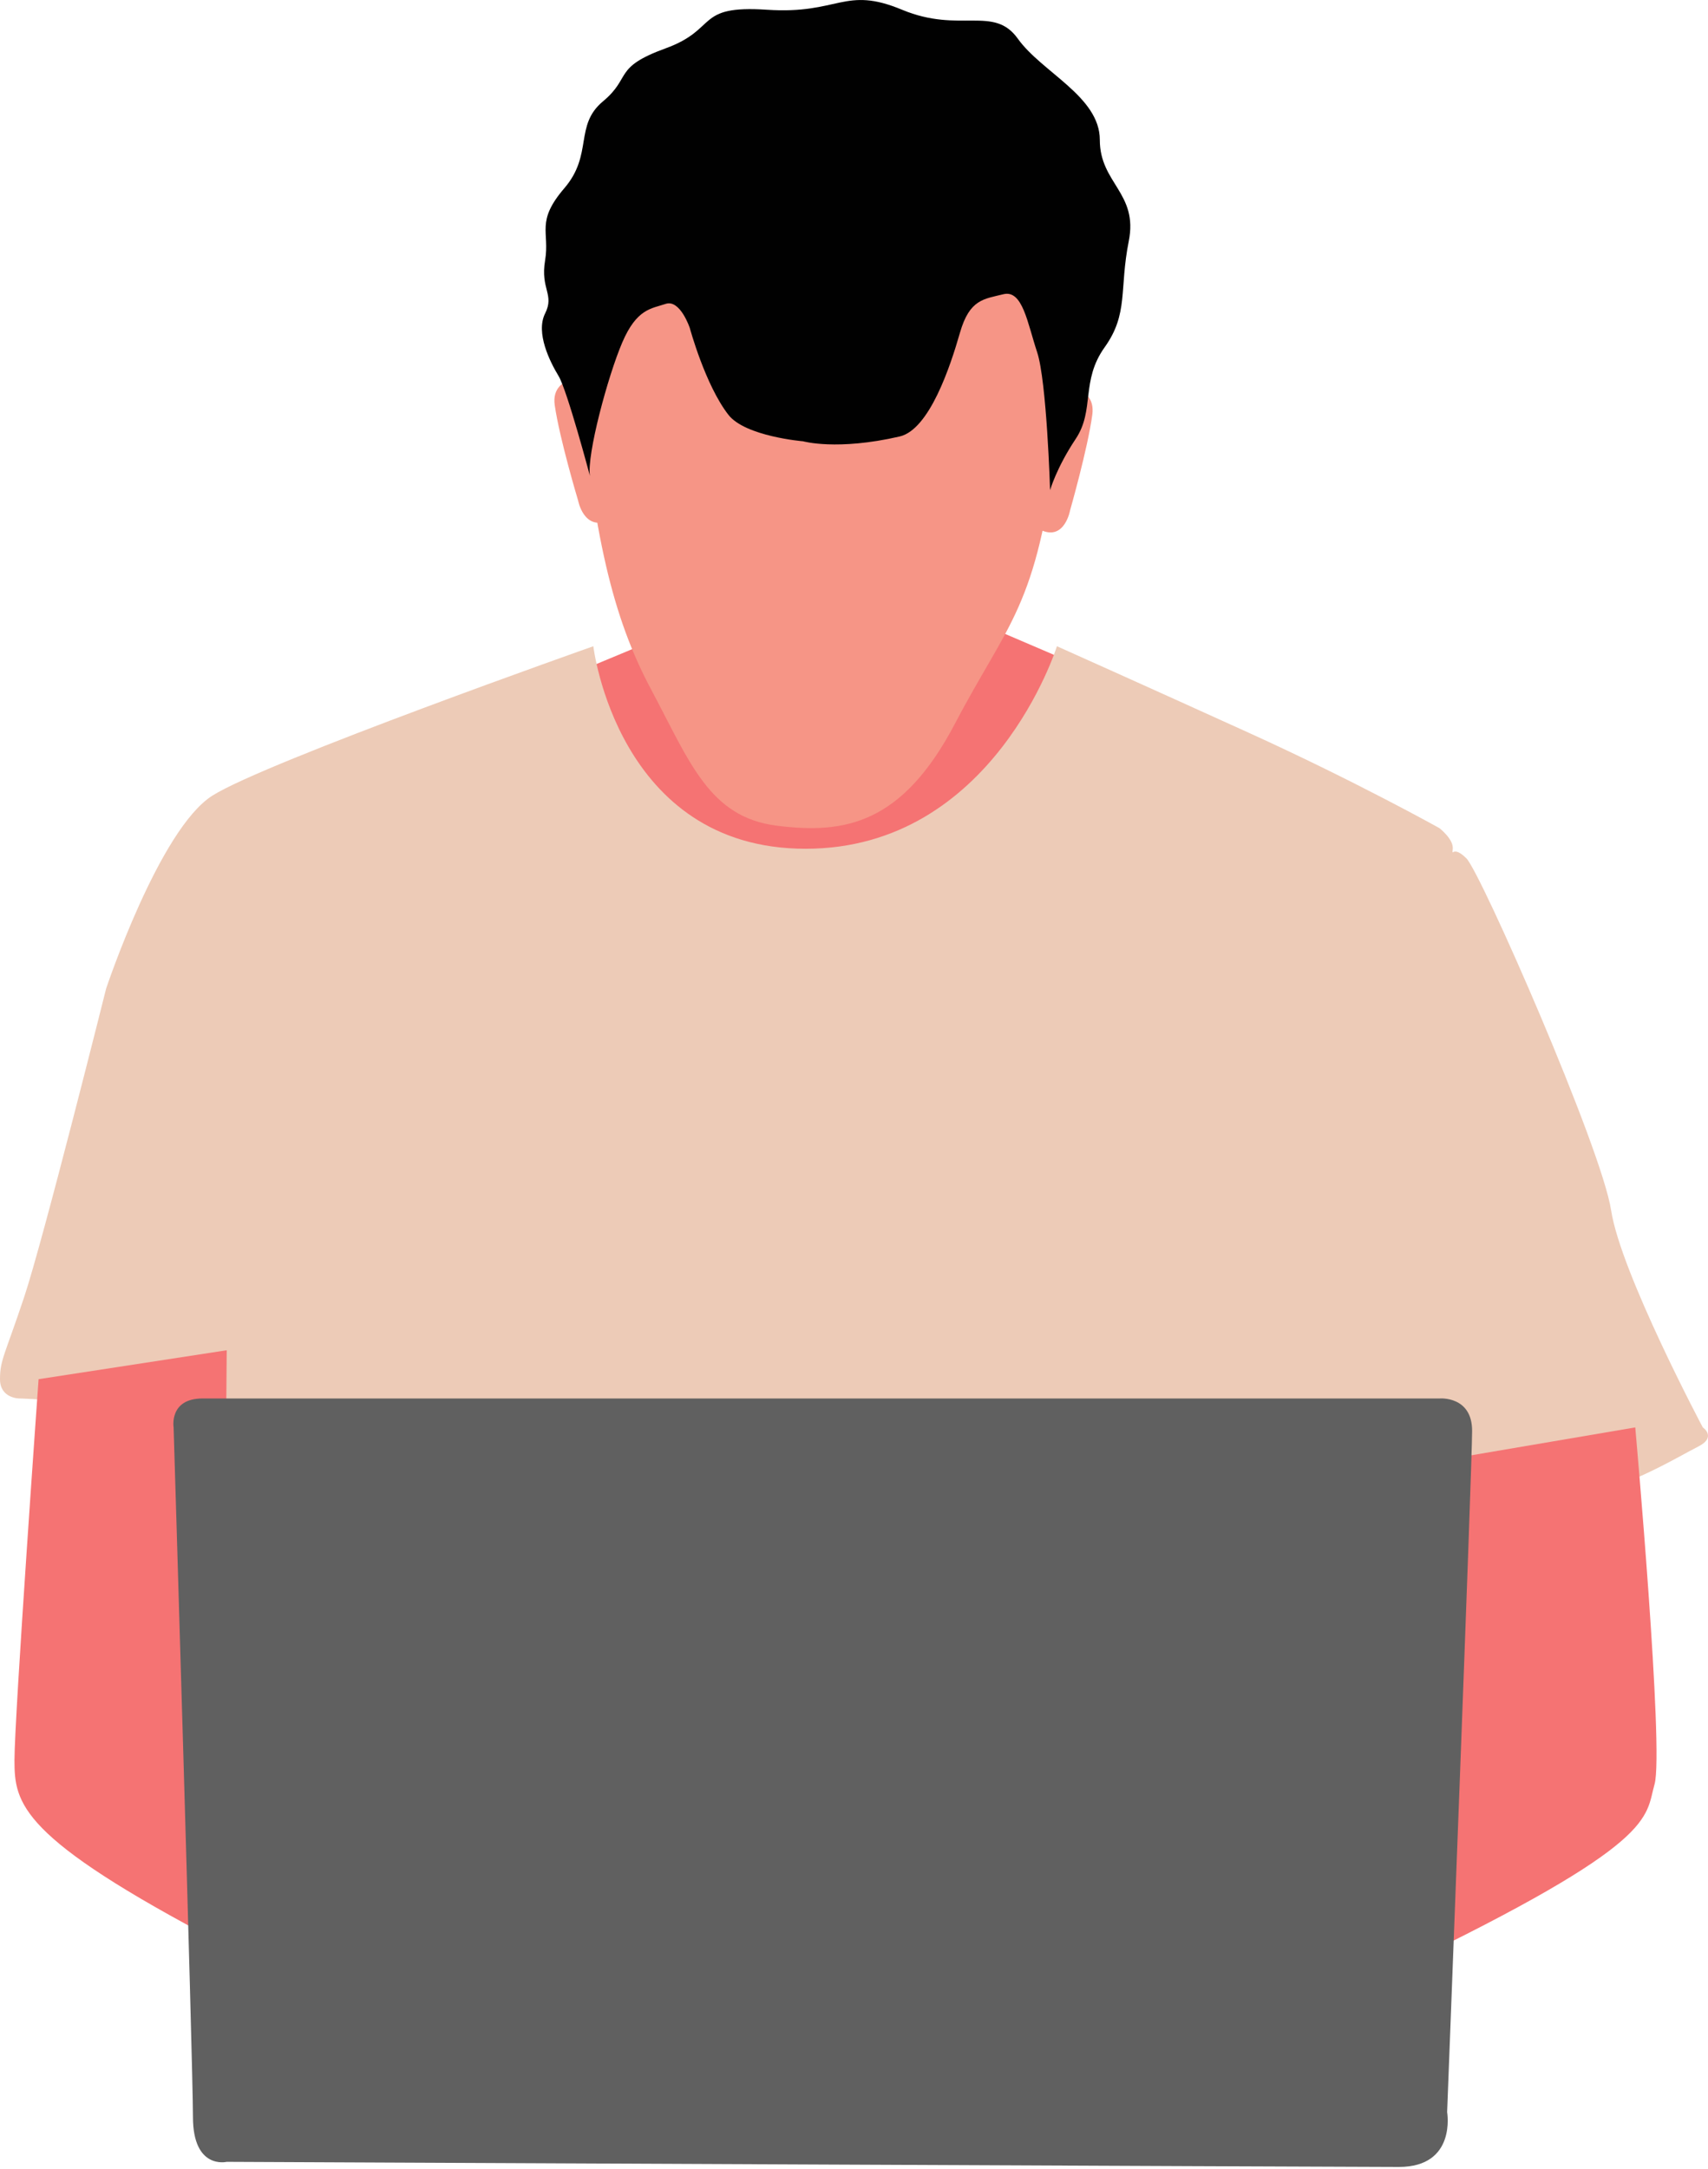 <svg width="564" height="716" viewBox="0 0 564 716" fill="none" xmlns="http://www.w3.org/2000/svg">
<path d="M220.611 209.365L163.268 233.243C163.268 233.243 191.94 288.959 249.283 293.735C306.626 298.51 339.247 276.495 350.811 257.249C362.376 238.003 365.561 223.692 365.561 223.692L309.811 199.813L220.611 209.365Z" fill="#F57373"/>
<path d="M256.451 60.523C256.451 60.523 186.365 71.667 191.143 124.199C195.922 176.731 202.293 203.793 215.036 227.671C227.779 251.55 234.151 269.745 256.451 272.579C278.751 275.412 297.865 272.244 315.386 238.815C332.908 205.385 342.465 200.609 348.837 146.485C355.208 92.361 347.244 63.707 309.015 58.932C270.786 54.156 256.451 60.523 256.451 60.523Z" fill="#F69586"/>
<path d="M197.515 124.199C197.515 124.199 181.586 122.607 183.179 133.75C184.772 144.893 190.904 165.27 190.904 165.27C190.904 165.27 192.736 175.139 200.7 171.956L197.515 124.199Z" fill="#F69586"/>
<path d="M347.084 127.383C347.084 127.383 362.185 125.791 360.687 136.934C359.19 148.077 353.36 168.453 353.36 168.453C353.36 168.453 351.624 178.323 344.074 175.139L347.1 127.383H347.084Z" fill="#F69586"/>
<path d="M265.211 145.689C265.211 145.689 246.097 144.098 240.522 136.934C232.876 127.112 227.779 108.28 227.779 108.28C227.779 108.28 224.593 98.729 219.815 100.321C215.036 101.913 210.258 101.913 205.479 113.056C200.7 124.199 193.708 150.242 194.807 157.119C194.807 157.119 187.289 128.815 184.437 124.119C181.586 119.423 176.808 109.872 179.993 103.504C183.179 97.137 178.4 95.545 179.993 85.994C181.586 76.442 176.808 73.259 186.365 62.115C195.922 50.972 189.55 41.421 199.108 33.462C208.665 25.502 202.293 22.318 219.815 15.951C237.336 9.583 229.372 1.624 253.265 3.216C277.158 4.808 278.751 -4.744 297.865 3.216C316.979 11.175 328.129 1.624 336.094 12.767C344.058 23.91 363.172 31.87 363.172 46.197C363.172 60.524 375.915 63.707 372.729 79.626C369.544 95.545 372.729 103.504 364.765 114.648C356.801 125.791 361.579 135.342 355.208 144.893C348.837 154.445 346.75 161.815 346.75 161.815C346.75 161.815 345.651 125.791 342.465 116.24C339.279 106.688 337.686 95.545 331.315 97.137C324.944 98.729 320.165 98.729 316.979 109.872C313.794 121.015 306.881 141.837 297.069 144.098C276.361 148.873 265.211 145.689 265.211 145.689Z" fill="#010101"/>
<path d="M195.922 213.344C195.922 213.344 203.886 280.204 266.008 280.204C328.129 280.204 349.012 213.344 349.012 213.344C349.012 213.344 377.508 226.08 412.551 241.998C447.594 257.917 475.31 273.39 475.31 273.39C475.31 273.39 479.993 277.02 479.722 280.204C479.451 283.387 479.451 278.612 484.23 283.387C489.008 288.163 528.83 378.901 532.015 399.595C535.201 420.29 562.28 471.23 562.28 471.23C562.28 471.23 567.058 474.414 560.687 477.597C554.315 480.781 533.608 493.516 519.273 493.516C504.937 493.516 471.487 507.843 471.487 507.843L60.529 472.822C60.529 472.822 46.193 464.862 28.672 463.27C11.15 461.679 6.371 461.679 6.371 461.679C6.371 461.679 0 461.679 0 455.311C0 448.944 1.593 447.352 7.964 428.249C14.336 409.146 35.043 326.368 35.043 326.368C35.043 326.368 52.564 273.836 70.086 262.693C87.607 251.55 195.922 213.344 195.922 213.344Z" fill="#EDCBB7"/>
<path d="M539.98 471.23C539.98 471.23 549.537 577.886 546.351 589.03C543.166 600.173 547.944 608.132 461.93 649.521L465.115 483.965L539.98 471.23Z" fill="#F57373"/>
<path d="M12.743 455.311C12.743 455.311 4.779 566.743 4.779 581.07C4.779 595.397 6.371 606.54 73.272 641.562L74.864 445.76L12.743 455.311Z" fill="#F57373"/>
<path d="M66.9 461.679H475.405C475.405 461.679 486.109 460.787 486.109 472.376C486.109 483.965 477.858 697.278 477.858 697.278C477.858 697.278 481.044 715.378 461.93 715.378C442.815 715.378 74.865 713.69 74.865 713.69C74.865 713.69 63.715 716.38 63.715 698.87C63.715 681.359 57.327 471.23 57.327 471.23C57.327 471.23 55.75 461.679 66.9 461.679Z" fill="#606060"/>
</svg>
